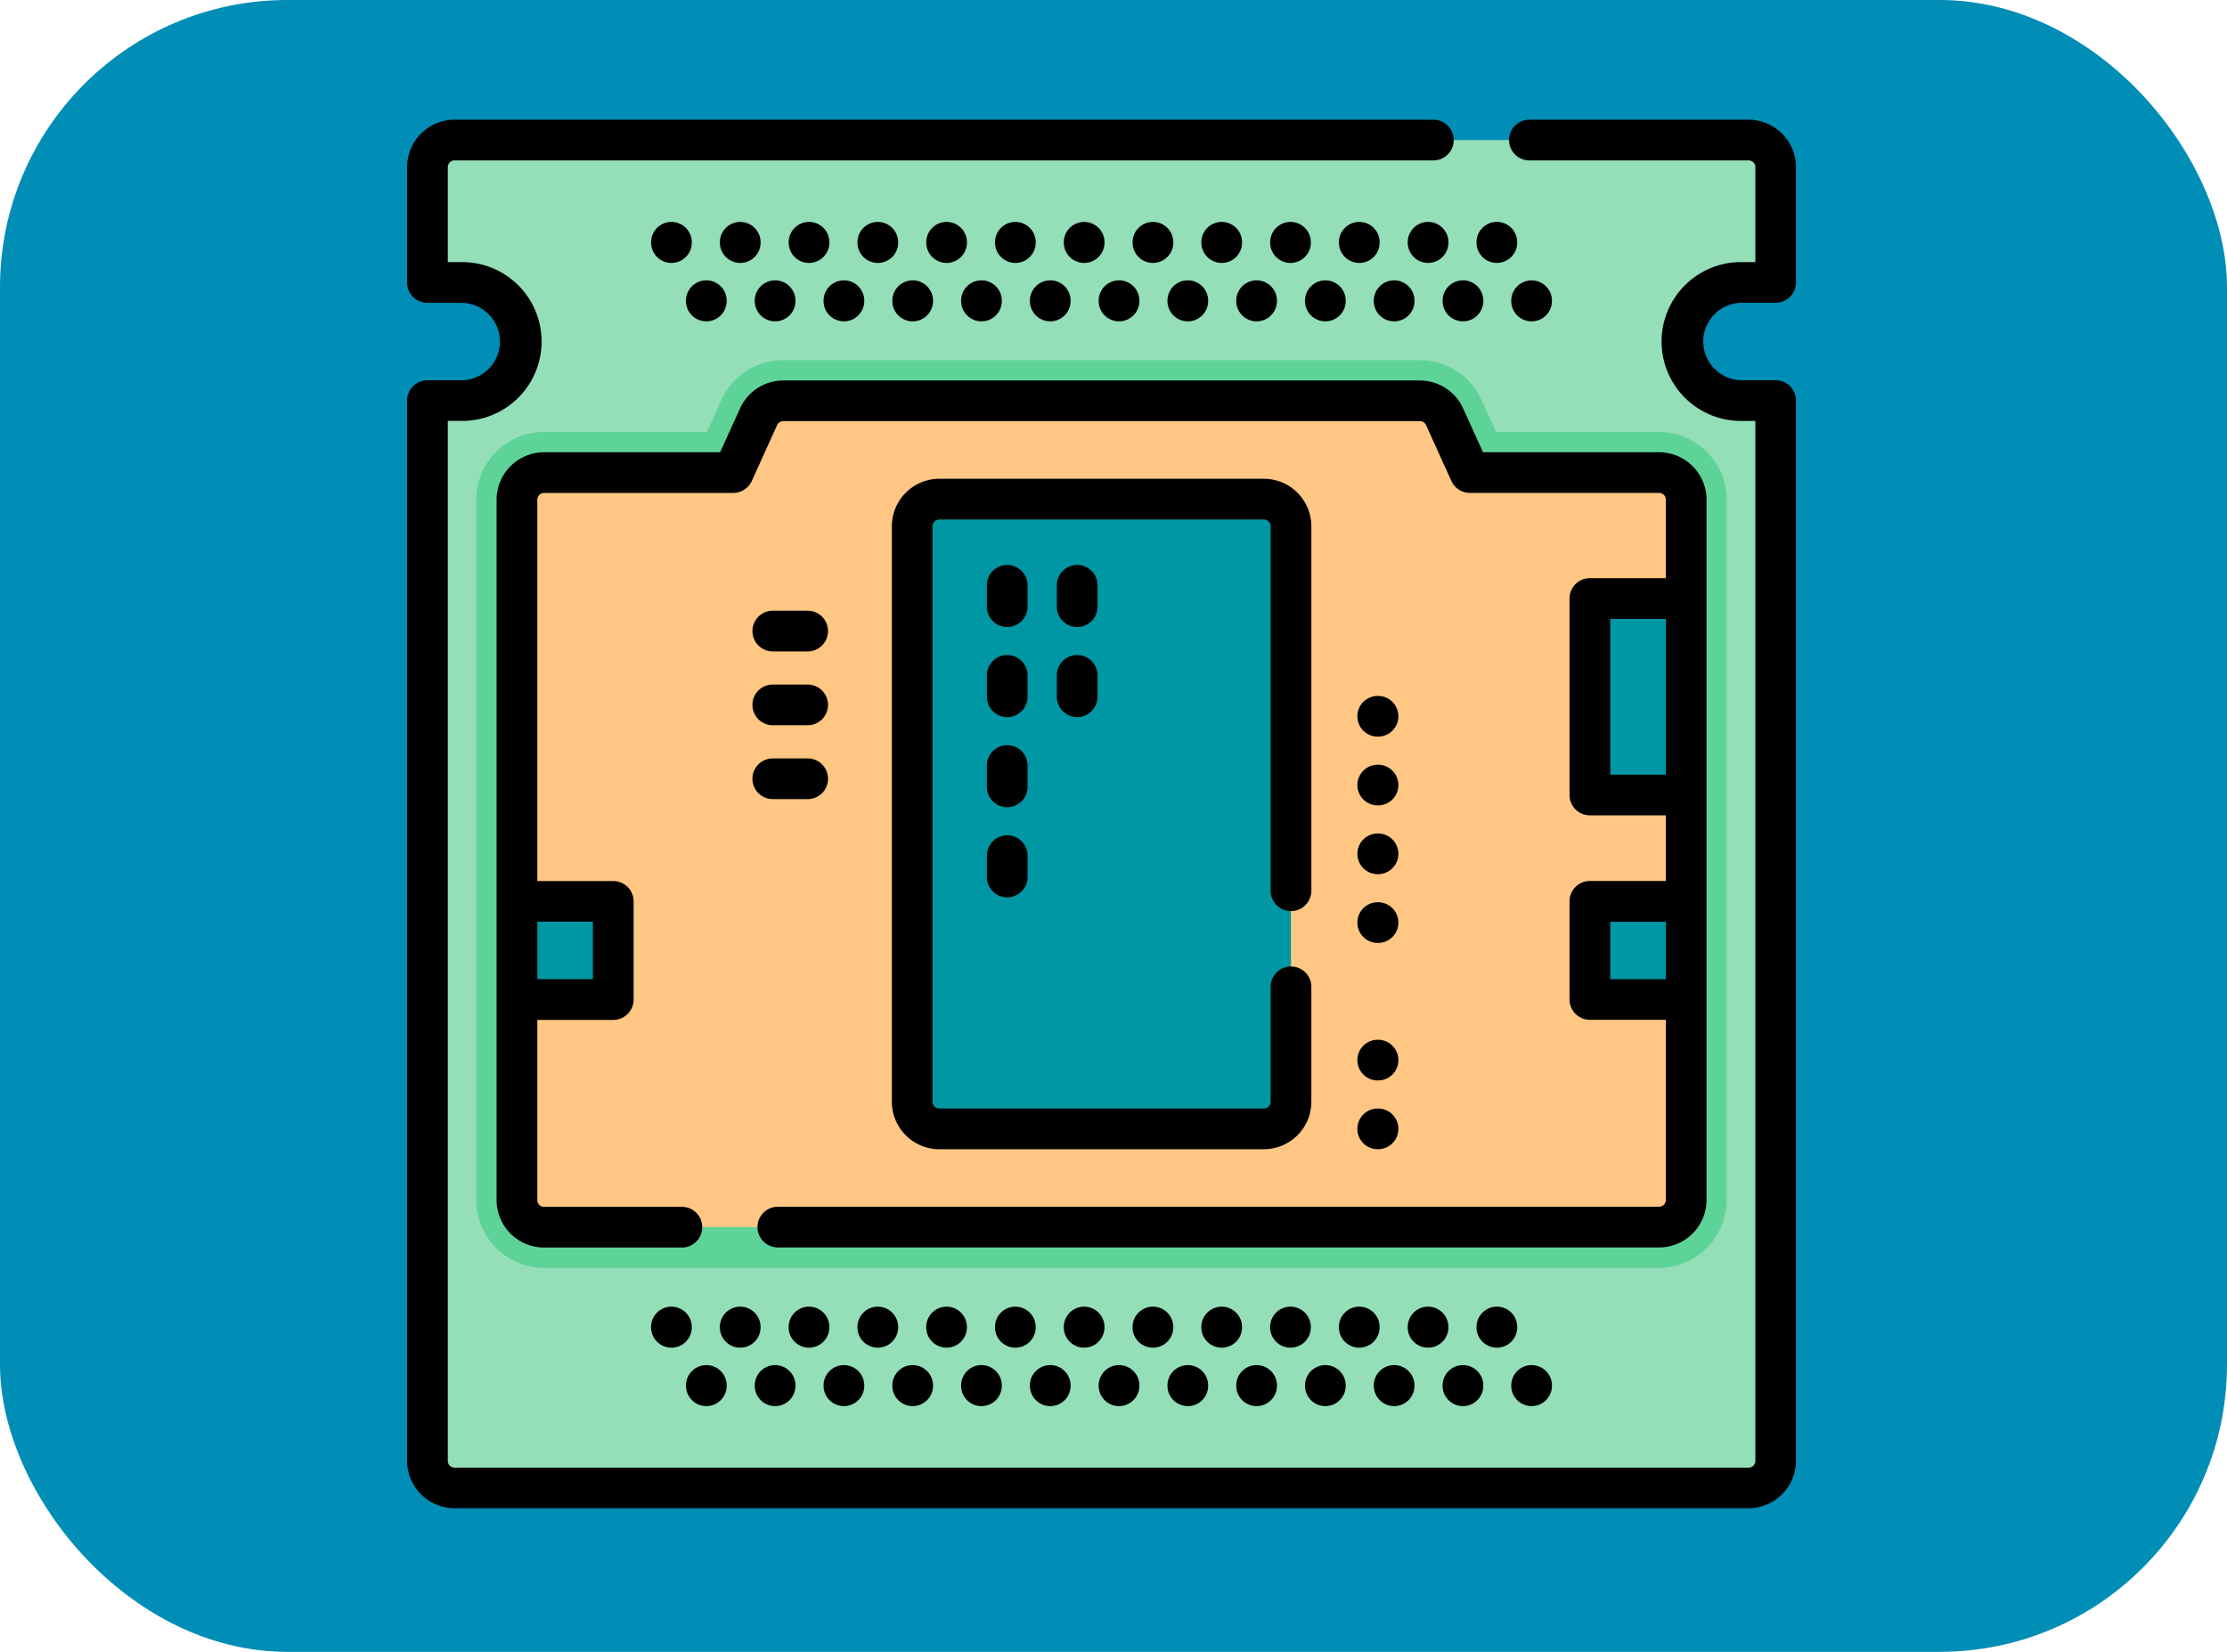 <svg xmlns="http://www.w3.org/2000/svg" width="93" height="69" viewBox="0 0 93 69">
  <g id="Grupo_1125665" data-name="Grupo 1125665" transform="translate(-820.051 -5590)">
    <rect id="Rectángulo_404459" data-name="Rectángulo 404459" width="93" height="69" rx="12" transform="translate(820.051 5590)" fill="#008db6"/>
    <g id="Grupo_1125664" data-name="Grupo 1125664" transform="translate(837.051 5595)">
      <path id="Trazado_986406" data-name="Trazado 986406" d="M60.612,14.17a2.467,2.467,0,0,0,1.744,4.212H63.8v44.29A1.133,1.133,0,0,1,62.672,63.8H8.633A1.133,1.133,0,0,1,7.5,62.672V18.382H8.948a2.467,2.467,0,0,0,0-4.935H7.5V8.633A1.133,1.133,0,0,1,8.633,7.5H62.672A1.133,1.133,0,0,1,63.8,8.633v4.815H62.357a2.46,2.46,0,0,0-1.744.723Zm0,0" transform="translate(-6.65 -6.65)" fill="#94deb8"/>
      <path id="Trazado_986407" data-name="Trazado 986407" d="M28.332,126.573a2.835,2.835,0,0,1-2.832-2.832V94.487a2.835,2.835,0,0,1,2.832-2.832h6.8l.605-1.336a2.838,2.838,0,0,1,2.58-1.663H64.9a2.838,2.838,0,0,1,2.58,1.663l.605,1.335h6.8a2.835,2.835,0,0,1,2.832,2.832v29.254a2.835,2.835,0,0,1-2.832,2.832Zm0,0" transform="translate(-22.611 -78.612)" fill="#5ed398"/>
      <path id="Trazado_986408" data-name="Trazado 986408" d="M80.3,106.654l-1.058-2.334a1.133,1.133,0,0,0-1.032-.665H51.623a1.133,1.133,0,0,0-1.032.665l-1.058,2.334h-7.9a1.133,1.133,0,0,0-1.133,1.133v29.254a1.133,1.133,0,0,0,1.133,1.133H88.2a1.133,1.133,0,0,0,1.133-1.133V107.787a1.133,1.133,0,0,0-1.133-1.133Zm0,0" transform="translate(-35.912 -91.913)" fill="#ffc783"/>
      <g id="Grupo_1125663" data-name="Grupo 1125663" transform="translate(4.588 15.849)">
        <path id="Trazado_986409" data-name="Trazado 986409" d="M200.873,166.205H187.321a1.133,1.133,0,0,1-1.133-1.133v-24.04a1.133,1.133,0,0,1,1.133-1.133h13.552a1.133,1.133,0,0,1,1.133,1.133v24.04A1.133,1.133,0,0,1,200.873,166.205Zm0,0" transform="translate(-169.683 -139.899)" fill="#0097a4"/>
        <path id="Trazado_986410" data-name="Trazado 986410" d="M436,176.551h4.022v8.208H436Zm0,0" transform="translate(-391.194 -172.399)" fill="#0097a4"/>
        <path id="Trazado_986411" data-name="Trazado 986411" d="M436,288.191h4.022v4.1H436Zm0,0" transform="translate(-391.194 -271.391)" fill="#0097a4"/>
        <path id="Trazado_986412" data-name="Trazado 986412" d="M40.5,288.191h4.022v4.1H40.5Zm0,0" transform="translate(-40.5 -271.391)" fill="#0097a4"/>
      </g>
      <path id="Trazado_986413" data-name="Trazado 986413" d="M83.528,130.391V101.137a1.985,1.985,0,0,0-1.983-1.983H74.193l-.832-1.834a1.987,1.987,0,0,0-1.806-1.164H44.973a1.987,1.987,0,0,0-1.806,1.164l-.832,1.834H34.983A1.985,1.985,0,0,0,33,101.137v29.254a1.985,1.985,0,0,0,1.983,1.983h5.755a.85.85,0,0,0,0-1.7H34.983a.283.283,0,0,1-.283-.283v-7.525h3.172a.85.85,0,0,0,.85-.85v-4.1a.85.85,0,0,0-.85-.85H34.7V101.137a.283.283,0,0,1,.283-.283h7.9a.85.85,0,0,0,.774-.5l1.058-2.334a.284.284,0,0,1,.258-.166H71.556a.283.283,0,0,1,.258.166l1.058,2.333a.85.85,0,0,0,.774.5h7.9a.283.283,0,0,1,.283.283v3.277H78.656a.85.85,0,0,0-.85.85v8.208a.85.85,0,0,0,.85.85h3.172v2.741H78.656a.85.85,0,0,0-.85.85v4.1a.85.85,0,0,0,.85.85h3.172v7.525a.283.283,0,0,1-.283.283h-36.8a.85.85,0,1,0,0,1.7h36.8a1.985,1.985,0,0,0,1.983-1.983ZM37.022,118.762v2.4H34.7v-2.4Zm42.484-6.139v-6.508h2.322v6.508Zm0,8.544v-2.4h2.322v2.4Zm0,0" transform="translate(-29.262 -85.263)"/>
      <path id="Trazado_986414" data-name="Trazado 986414" d="M55.707,7.647h1.448A.85.85,0,0,0,58,6.8V1.983A1.985,1.985,0,0,0,56.022,0H46.868a.85.85,0,0,0,0,1.7h9.154a.283.283,0,0,1,.283.283V5.948h-.6a3.317,3.317,0,0,0,0,6.635h.6v43.44a.283.283,0,0,1-.283.283H1.983a.283.283,0,0,1-.283-.283V12.582h.6a3.317,3.317,0,0,0,0-6.634H1.7V1.983A.283.283,0,0,1,1.983,1.7H42.858a.85.85,0,0,0,0-1.7H1.983A1.985,1.985,0,0,0,0,1.983V6.8a.85.85,0,0,0,.85.85H2.3a1.618,1.618,0,0,1,0,3.235H.85a.85.85,0,0,0-.85.85v44.29A1.985,1.985,0,0,0,1.983,58H56.022A1.985,1.985,0,0,0,58,56.022V11.732a.85.85,0,0,0-.85-.85H55.707a1.618,1.618,0,0,1,0-3.235Zm0,0" transform="translate(0)"/>
      <path id="Trazado_986415" data-name="Trazado 986415" d="M90.795,37.688a.85.85,0,0,0-.85.85v.013a.85.85,0,1,0,1.7,0v-.013A.85.85,0,0,0,90.795,37.688Zm0,0" transform="translate(-79.755 -33.418)"/>
      <path id="Trazado_986416" data-name="Trazado 986416" d="M116.151,37.688a.85.85,0,0,0-.85.85v.013a.85.85,0,1,0,1.7,0v-.013A.85.85,0,0,0,116.151,37.688Zm0,0" transform="translate(-102.238 -33.418)"/>
      <path id="Trazado_986417" data-name="Trazado 986417" d="M141.506,37.688a.85.85,0,0,0-.85.85v.013a.85.85,0,1,0,1.7,0v-.013A.85.85,0,0,0,141.506,37.688Zm0,0" transform="translate(-124.721 -33.418)"/>
      <path id="Trazado_986418" data-name="Trazado 986418" d="M166.862,37.688a.85.85,0,0,0-.85.85v.013a.85.85,0,1,0,1.7,0v-.013A.85.85,0,0,0,166.862,37.688Zm0,0" transform="translate(-147.204 -33.418)"/>
      <path id="Trazado_986419" data-name="Trazado 986419" d="M192.213,37.688a.85.85,0,0,0-.85.85v.013a.85.85,0,1,0,1.7,0v-.013A.85.85,0,0,0,192.213,37.688Zm0,0" transform="translate(-169.683 -33.418)"/>
      <path id="Trazado_986420" data-name="Trazado 986420" d="M217.569,37.688a.85.85,0,0,0-.85.85v.013a.85.85,0,0,0,1.7,0v-.013A.85.85,0,0,0,217.569,37.688Zm0,0" transform="translate(-192.167 -33.418)"/>
      <path id="Trazado_986421" data-name="Trazado 986421" d="M242.924,37.688a.85.85,0,0,0-.85.85v.013a.85.85,0,0,0,1.7,0v-.013A.85.85,0,0,0,242.924,37.688Zm0,0" transform="translate(-214.649 -33.418)"/>
      <path id="Trazado_986422" data-name="Trazado 986422" d="M102.8,60.088V60.1a.85.85,0,1,0,1.7,0v-.013a.85.85,0,1,0-1.7,0Zm0,0" transform="translate(-91.154 -52.527)"/>
      <path id="Trazado_986423" data-name="Trazado 986423" d="M128.156,60.088V60.1a.85.85,0,0,0,1.7,0v-.013a.85.85,0,1,0-1.7,0Zm0,0" transform="translate(-113.637 -52.527)"/>
      <path id="Trazado_986424" data-name="Trazado 986424" d="M153.512,60.088V60.1a.85.85,0,0,0,1.7,0v-.013a.85.85,0,1,0-1.7,0Zm0,0" transform="translate(-136.12 -52.527)"/>
      <path id="Trazado_986425" data-name="Trazado 986425" d="M178.863,60.088V60.1a.85.85,0,1,0,1.7,0v-.013a.85.85,0,1,0-1.7,0Zm0,0" transform="translate(-158.599 -52.527)"/>
      <path id="Trazado_986426" data-name="Trazado 986426" d="M204.219,60.088V60.1a.85.85,0,0,0,1.7,0v-.013a.85.85,0,1,0-1.7,0Zm0,0" transform="translate(-181.083 -52.527)"/>
      <path id="Trazado_986427" data-name="Trazado 986427" d="M229.574,60.088V60.1a.85.85,0,0,0,1.7,0v-.013a.85.85,0,1,0-1.7,0Zm0,0" transform="translate(-203.565 -52.527)"/>
      <path id="Trazado_986428" data-name="Trazado 986428" d="M254.926,60.088V60.1a.85.85,0,1,0,1.7,0v-.013a.85.85,0,1,0-1.7,0Zm0,0" transform="translate(-226.045 -52.527)"/>
      <path id="Trazado_986429" data-name="Trazado 986429" d="M268.276,37.688a.85.85,0,0,0-.85.85v.013a.85.85,0,1,0,1.7,0v-.013A.85.85,0,0,0,268.276,37.688Zm0,0" transform="translate(-237.129 -33.418)"/>
      <path id="Trazado_986430" data-name="Trazado 986430" d="M293.631,37.688a.85.85,0,0,0-.85.85v.013a.85.85,0,0,0,1.7,0v-.013A.85.85,0,0,0,293.631,37.688Zm0,0" transform="translate(-259.612 -33.418)"/>
      <path id="Trazado_986431" data-name="Trazado 986431" d="M318.987,37.688a.85.85,0,0,0-.85.85v.013a.85.85,0,1,0,1.7,0v-.013A.85.85,0,0,0,318.987,37.688Zm0,0" transform="translate(-282.095 -33.418)"/>
      <path id="Trazado_986432" data-name="Trazado 986432" d="M344.338,37.688a.85.85,0,0,0-.85.85v.013a.85.85,0,0,0,1.7,0v-.013A.85.85,0,0,0,344.338,37.688Zm0,0" transform="translate(-304.574 -33.418)"/>
      <path id="Trazado_986433" data-name="Trazado 986433" d="M369.694,39.4a.85.85,0,0,0,.85-.85v-.013a.85.85,0,1,0-1.7,0v.013A.85.85,0,0,0,369.694,39.4Zm0,0" transform="translate(-327.057 -33.418)"/>
      <path id="Trazado_986434" data-name="Trazado 986434" d="M395.049,39.4a.85.85,0,0,0,.85-.85v-.013a.85.85,0,1,0-1.7,0v.013A.85.85,0,0,0,395.049,39.4Zm0,0" transform="translate(-349.54 -33.418)"/>
      <path id="Trazado_986435" data-name="Trazado 986435" d="M280.281,60.088V60.1a.85.85,0,1,0,1.7,0v-.013a.85.85,0,1,0-1.7,0Zm0,0" transform="translate(-248.528 -52.527)"/>
      <path id="Trazado_986436" data-name="Trazado 986436" d="M305.637,60.088V60.1a.85.85,0,0,0,1.7,0v-.013a.85.85,0,0,0-1.7,0Zm0,0" transform="translate(-271.011 -52.527)"/>
      <path id="Trazado_986437" data-name="Trazado 986437" d="M330.988,60.088V60.1a.85.85,0,1,0,1.7,0v-.013a.85.85,0,1,0-1.7,0Zm0,0" transform="translate(-293.49 -52.527)"/>
      <path id="Trazado_986438" data-name="Trazado 986438" d="M356.344,60.088V60.1a.85.85,0,0,0,1.7,0v-.013a.85.85,0,0,0-1.7,0Zm0,0" transform="translate(-315.974 -52.527)"/>
      <path id="Trazado_986439" data-name="Trazado 986439" d="M381.7,60.088V60.1a.85.85,0,0,0,1.7,0v-.013a.85.85,0,0,0-1.7,0Zm0,0" transform="translate(-338.456 -52.527)"/>
      <path id="Trazado_986440" data-name="Trazado 986440" d="M407.9,59.238a.85.85,0,0,0-.85.85V60.1a.85.85,0,1,0,1.7,0v-.013A.85.85,0,0,0,407.9,59.238Zm0,0" transform="translate(-360.94 -52.527)"/>
      <path id="Trazado_986441" data-name="Trazado 986441" d="M91.644,438.495a.85.85,0,0,0-1.7,0v.013a.85.85,0,0,0,1.7,0Zm0,0" transform="translate(-79.755 -388.064)"/>
      <path id="Trazado_986442" data-name="Trazado 986442" d="M117,438.508v-.013a.85.85,0,0,0-1.7,0v.013a.85.85,0,0,0,1.7,0Zm0,0" transform="translate(-102.238 -388.064)"/>
      <path id="Trazado_986443" data-name="Trazado 986443" d="M142.355,438.508v-.013a.85.85,0,1,0-1.7,0v.013a.85.85,0,0,0,1.7,0Zm0,0" transform="translate(-124.721 -388.064)"/>
      <path id="Trazado_986444" data-name="Trazado 986444" d="M167.711,438.508v-.013a.85.85,0,0,0-1.7,0v.013a.85.85,0,1,0,1.7,0Zm0,0" transform="translate(-147.204 -388.064)"/>
      <path id="Trazado_986445" data-name="Trazado 986445" d="M193.062,438.508v-.013a.85.85,0,1,0-1.7,0v.013a.85.85,0,1,0,1.7,0Zm0,0" transform="translate(-169.683 -388.064)"/>
      <path id="Trazado_986446" data-name="Trazado 986446" d="M218.418,438.508v-.013a.85.85,0,0,0-1.7,0v.013a.85.85,0,0,0,1.7,0Zm0,0" transform="translate(-192.167 -388.064)"/>
      <path id="Trazado_986447" data-name="Trazado 986447" d="M243.773,438.508v-.013a.85.85,0,0,0-1.7,0v.013a.85.85,0,0,0,1.7,0Zm0,0" transform="translate(-214.649 -388.064)"/>
      <path id="Trazado_986448" data-name="Trazado 986448" d="M103.651,460.912a.85.85,0,0,0,.85-.85v-.013a.85.85,0,0,0-1.7,0v.013A.85.85,0,0,0,103.651,460.912Zm0,0" transform="translate(-91.154 -407.177)"/>
      <path id="Trazado_986449" data-name="Trazado 986449" d="M129.006,460.912a.85.85,0,0,0,.85-.85v-.013a.85.85,0,0,0-1.7,0v.013A.85.85,0,0,0,129.006,460.912Zm0,0" transform="translate(-113.637 -407.177)"/>
      <path id="Trazado_986450" data-name="Trazado 986450" d="M154.362,460.912a.85.85,0,0,0,.85-.85v-.013a.85.85,0,0,0-1.7,0v.013A.85.85,0,0,0,154.362,460.912Zm0,0" transform="translate(-136.12 -407.177)"/>
      <path id="Trazado_986451" data-name="Trazado 986451" d="M179.713,460.912a.85.85,0,0,0,.85-.85v-.013a.85.85,0,0,0-1.7,0v.013A.85.85,0,0,0,179.713,460.912Zm0,0" transform="translate(-158.599 -407.177)"/>
      <path id="Trazado_986452" data-name="Trazado 986452" d="M205.069,460.912a.85.85,0,0,0,.85-.85v-.013a.85.85,0,0,0-1.7,0v.013A.85.85,0,0,0,205.069,460.912Zm0,0" transform="translate(-181.083 -407.177)"/>
      <path id="Trazado_986453" data-name="Trazado 986453" d="M230.424,460.912a.85.85,0,0,0,.85-.85v-.013a.85.85,0,0,0-1.7,0v.013A.85.85,0,0,0,230.424,460.912Zm0,0" transform="translate(-203.565 -407.177)"/>
      <path id="Trazado_986454" data-name="Trazado 986454" d="M255.776,460.912a.85.85,0,0,0,.85-.85v-.013a.85.85,0,1,0-1.7,0v.013A.85.85,0,0,0,255.776,460.912Zm0,0" transform="translate(-226.045 -407.177)"/>
      <path id="Trazado_986455" data-name="Trazado 986455" d="M269.125,438.508v-.013a.85.85,0,0,0-1.7,0v.013a.85.85,0,0,0,1.7,0Zm0,0" transform="translate(-237.129 -388.064)"/>
      <path id="Trazado_986456" data-name="Trazado 986456" d="M294.48,438.508v-.013a.85.85,0,0,0-1.7,0v.013a.85.85,0,0,0,1.7,0Zm0,0" transform="translate(-259.612 -388.064)"/>
      <path id="Trazado_986457" data-name="Trazado 986457" d="M319.836,438.508v-.013a.85.85,0,0,0-1.7,0v.013a.85.85,0,0,0,1.7,0Zm0,0" transform="translate(-282.095 -388.064)"/>
      <path id="Trazado_986458" data-name="Trazado 986458" d="M345.187,438.508v-.013a.85.85,0,0,0-1.7,0v.013a.85.85,0,0,0,1.7,0Zm0,0" transform="translate(-304.574 -388.064)"/>
      <path id="Trazado_986459" data-name="Trazado 986459" d="M370.543,438.508v-.013a.85.85,0,1,0-1.7,0v.013a.85.85,0,0,0,1.7,0Zm0,0" transform="translate(-327.057 -388.064)"/>
      <path id="Trazado_986460" data-name="Trazado 986460" d="M395.9,438.508v-.013a.85.85,0,0,0-1.7,0v.013a.85.85,0,0,0,1.7,0Zm0,0" transform="translate(-349.54 -388.064)"/>
      <path id="Trazado_986461" data-name="Trazado 986461" d="M281.131,460.912a.85.85,0,0,0,.85-.85v-.013a.85.85,0,0,0-1.7,0v.013A.85.85,0,0,0,281.131,460.912Zm0,0" transform="translate(-248.528 -407.177)"/>
      <path id="Trazado_986462" data-name="Trazado 986462" d="M306.487,460.912a.85.85,0,0,0,.85-.85v-.013a.85.85,0,0,0-1.7,0v.013A.85.85,0,0,0,306.487,460.912Zm0,0" transform="translate(-271.011 -407.177)"/>
      <path id="Trazado_986463" data-name="Trazado 986463" d="M331.838,460.912a.85.85,0,0,0,.85-.85v-.013a.85.85,0,1,0-1.7,0v.013A.85.85,0,0,0,331.838,460.912Zm0,0" transform="translate(-293.49 -407.177)"/>
      <path id="Trazado_986464" data-name="Trazado 986464" d="M357.194,460.912a.85.85,0,0,0,.85-.85v-.013a.85.85,0,0,0-1.7,0v.013A.85.85,0,0,0,357.194,460.912Zm0,0" transform="translate(-315.974 -407.177)"/>
      <path id="Trazado_986465" data-name="Trazado 986465" d="M382.549,460.912a.85.85,0,0,0,.85-.85v-.013a.85.85,0,0,0-1.7,0v.013A.85.85,0,0,0,382.549,460.912Zm0,0" transform="translate(-338.456 -407.177)"/>
      <path id="Trazado_986466" data-name="Trazado 986466" d="M407.9,460.912a.85.85,0,0,0,.85-.85v-.013a.85.85,0,0,0-1.7,0v.013A.85.85,0,0,0,407.9,460.912Zm0,0" transform="translate(-360.94 -407.177)"/>
      <path id="Trazado_986467" data-name="Trazado 986467" d="M195.356,150.458a.85.85,0,0,0,.85-.85V134.382a1.985,1.985,0,0,0-1.983-1.983H180.671a1.985,1.985,0,0,0-1.983,1.983v24.04a1.985,1.985,0,0,0,1.983,1.983h13.552a1.985,1.985,0,0,0,1.983-1.983v-4.8a.85.85,0,1,0-1.7,0v4.8a.283.283,0,0,1-.283.283H180.671a.283.283,0,0,1-.283-.283v-24.04a.283.283,0,0,1,.283-.283h13.552a.283.283,0,0,1,.283.283v15.226a.85.85,0,0,0,.85.85Zm0,0" transform="translate(-158.444 -117.4)"/>
      <path id="Trazado_986468" data-name="Trazado 986468" d="M215.418,165.014a.85.85,0,0,0-1.7,0v.893a.85.85,0,0,0,1.7,0Zm0,0" transform="translate(-189.507 -145.566)"/>
      <path id="Trazado_986469" data-name="Trazado 986469" d="M215.418,198.241a.85.85,0,1,0-1.7,0v.893a.85.85,0,0,0,1.7,0Zm0,0" transform="translate(-189.507 -175.029)"/>
      <path id="Trazado_986470" data-name="Trazado 986470" d="M215.418,231.463a.85.85,0,0,0-1.7,0v.893a.85.85,0,0,0,1.7,0Zm0,0" transform="translate(-189.507 -204.487)"/>
      <path id="Trazado_986471" data-name="Trazado 986471" d="M214.569,263.84a.85.85,0,0,0-.85.85v.893a.85.85,0,0,0,1.7,0v-.893A.85.85,0,0,0,214.569,263.84Zm0,0" transform="translate(-189.507 -233.95)"/>
      <path id="Trazado_986472" data-name="Trazado 986472" d="M241.2,165.014a.85.85,0,0,0-1.7,0v.893a.85.85,0,0,0,1.7,0Zm0,0" transform="translate(-212.367 -145.566)"/>
      <path id="Trazado_986473" data-name="Trazado 986473" d="M240.35,197.391a.85.85,0,0,0-.85.85v.893a.85.85,0,0,0,1.7,0v-.893A.85.85,0,0,0,240.35,197.391Zm0,0" transform="translate(-212.367 -175.029)"/>
      <path id="Trazado_986474" data-name="Trazado 986474" d="M351.135,214.176h.013a.85.85,0,0,0,0-1.7h-.013a.85.85,0,0,0,0,1.7Zm0,0" transform="translate(-310.601 -188.406)"/>
      <path id="Trazado_986475" data-name="Trazado 986475" d="M351.135,239.527h.013a.85.85,0,0,0,0-1.7h-.013a.85.85,0,0,0,0,1.7Zm0,0" transform="translate(-310.601 -210.884)"/>
      <path id="Trazado_986476" data-name="Trazado 986476" d="M351.135,264.883h.013a.85.85,0,1,0,0-1.7h-.013a.85.85,0,0,0,0,1.7Zm0,0" transform="translate(-310.601 -233.368)"/>
      <path id="Trazado_986477" data-name="Trazado 986477" d="M351.135,290.238h.013a.85.85,0,0,0,0-1.7h-.013a.85.85,0,1,0,0,1.7Zm0,0" transform="translate(-310.601 -255.85)"/>
      <path id="Trazado_986478" data-name="Trazado 986478" d="M351.135,340.945h.013a.85.85,0,1,0,0-1.7h-.013a.85.85,0,0,0,0,1.7Zm0,0" transform="translate(-310.601 -300.813)"/>
      <path id="Trazado_986479" data-name="Trazado 986479" d="M351.135,366.3h.013a.85.85,0,0,0,0-1.7h-.013a.85.85,0,0,0,0,1.7Zm0,0" transform="translate(-310.601 -323.296)"/>
      <path id="Trazado_986480" data-name="Trazado 986480" d="M128.151,182.75h1.456a.85.85,0,0,0,0-1.7h-1.456a.85.85,0,1,0,0,1.7Zm0,0" transform="translate(-112.879 -160.54)"/>
      <path id="Trazado_986481" data-name="Trazado 986481" d="M128.151,209.972h1.456a.85.85,0,0,0,0-1.7h-1.456a.85.85,0,0,0,0,1.7Zm0,0" transform="translate(-112.879 -184.678)"/>
      <path id="Trazado_986482" data-name="Trazado 986482" d="M128.151,237.2h1.456a.85.85,0,0,0,0-1.7h-1.456a.85.85,0,0,0,0,1.7Zm0,0" transform="translate(-112.879 -208.82)"/>
    </g>
  </g>
</svg>

